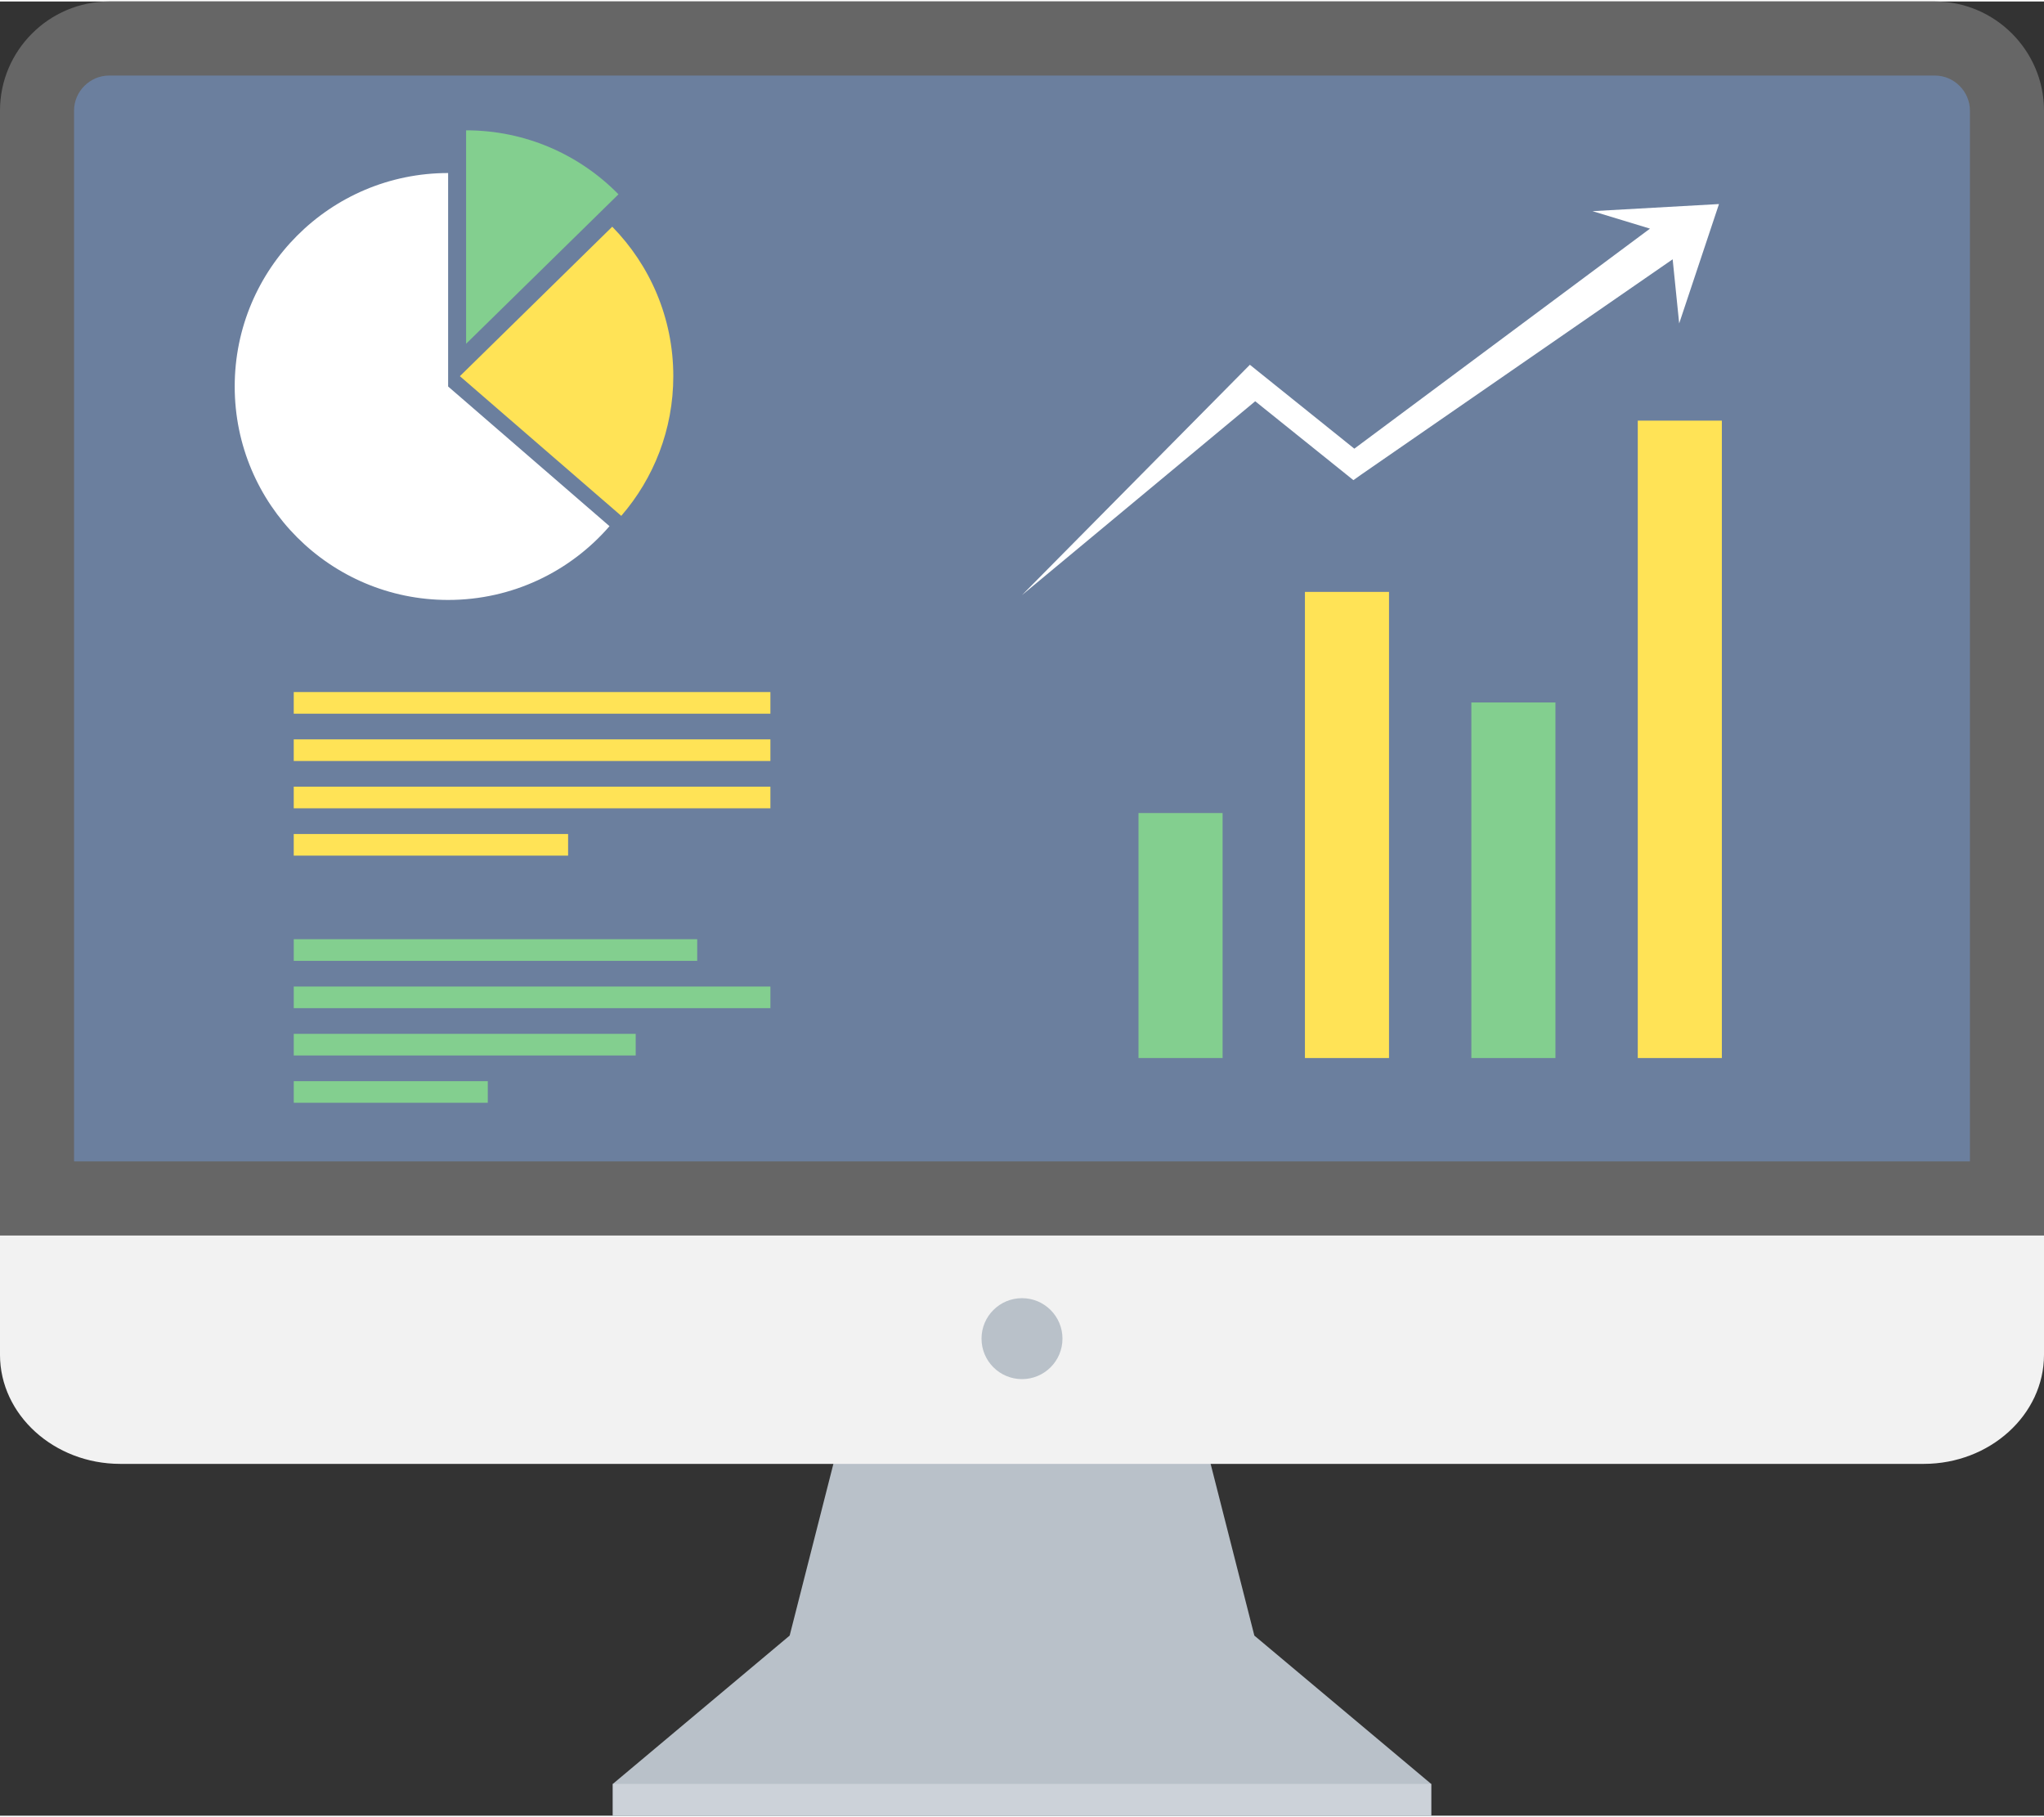 <?xml version="1.0" ?><!DOCTYPE svg  PUBLIC '-//W3C//DTD SVG 1.1//EN'  'http://www.w3.org/Graphics/SVG/1.1/DTD/svg11.dtd'><svg height="160px" style="shape-rendering:geometricPrecision; text-rendering:geometricPrecision; image-rendering:optimizeQuality; fill-rule:evenodd; clip-rule:evenodd" version="1.1" viewBox="0 0 491774 436416" width="180px" xml:space="preserve" xmlns="http://www.w3.org/2000/svg" xmlns:xlink="http://www.w3.org/1999/xlink"><rect x="0" y="0" width="491774" height="436416" fill="#333333" stroke="none"/><defs><style type="text/css">
   <![CDATA[
    .fil2 {fill:#666666}
    .fil3 {fill:#6B7F9E}
    .fil5 {fill:#83CF8F}
    .fil0 {fill:#B9C1C9}
    .fil1 {fill:#CCD2D9}
    .fil4 {fill:#F2F2F2}
    .fil6 {fill:#FFE356}
    .fil7 {fill:white}
    .fil8 {fill:white;fill-rule:nonzero}
   ]]>
  </style></defs><g id="Layer_x0020_1"><g id="_351080344"><g><g><polygon class="fil0" points="202645,343391 189988,393091 147445,428771 147445,436416 245888,436416 344328,436416 344328,428771 301789,393091 289132,343391 245888,342755 "/><polygon class="fil1" points="147445,428771 147445,436416 245888,436416 344328,436416 344328,428771 "/></g><path class="fil2" d="M26238 0l439295 0c14430,0 26241,11807 26241,26235l0 270607 -491774 0 0 -270607c0,-14428 11807,-26235 26238,-26235z"/><path class="fil3" d="M17817 279028l456136 0 0 -252790c0,-4598 -3822,-8421 -8420,-8421l-439292 0c-4598,0 -8424,3823 -8424,8421l0 252790z"/><path class="fil4" d="M491774 296845l0 28697c0,14437 -13019,26244 -28930,26244l-433915 0c-15914,0 -28929,-11807 -28929,-26244l0 -28697 491774 0z"/></g><g><g><rect class="fil5" height="58936" width="20231" x="273918" y="195222"/><rect class="fil6" height="112132" width="20231" x="313958" y="142026"/><rect class="fil5" height="85533" width="20231" x="353997" y="168625"/><rect class="fil6" height="153332" width="20231" x="394037" y="100826"/></g><g><g><path class="fil6" d="M147303 54178l-36659 35954 38827 33605c7800,-9005 12521,-20754 12521,-33605 0,-14001 -5603,-26690 -14689,-35954z"/><path class="fil5" d="M112141 30991l0 51348 36658 -35954c-9319,-9500 -22299,-15394 -36658,-15394z"/><path class="fil7" d="M107817 41266c-28357,0 -51348,22991 -51348,51348 0,28361 22991,51348 51348,51348 15510,0 29414,-6876 38827,-17746l-38827 -33602 0 -51348z"/></g><path class="fil6" d="M70671 166119l114683 0 0 5205 -114683 0 0 -5205zm0 34147l66011 0 0 5203 -66011 0 0 -5203zm0 -11383l114683 0 0 5202 -114683 0 0 -5202zm0 -11381l114683 0 0 5203 -114683 0 0 -5203z"/><path class="fil5" d="M70674 225574l97070 0 0 5205 -97070 0 0 -5205zm0 34147l46685 0 0 5199 -46685 0 0 -5199zm0 -11383l82274 0 0 5202 -82274 0 0 -5202zm0 -11381l114680 0 0 5203 -114680 0 0 -5203z"/></g></g><polygon class="fil8" points="413577,48727 404000,77447 402430,62017 327484,113821 325620,115142 323839,113711 301996,96168 245885,142795 300713,87389 302493,88821 325842,107572 396978,54640 383145,50437 "/><circle class="fil0" cx="245886" cy="321660" r="9738"/></g></g></svg>